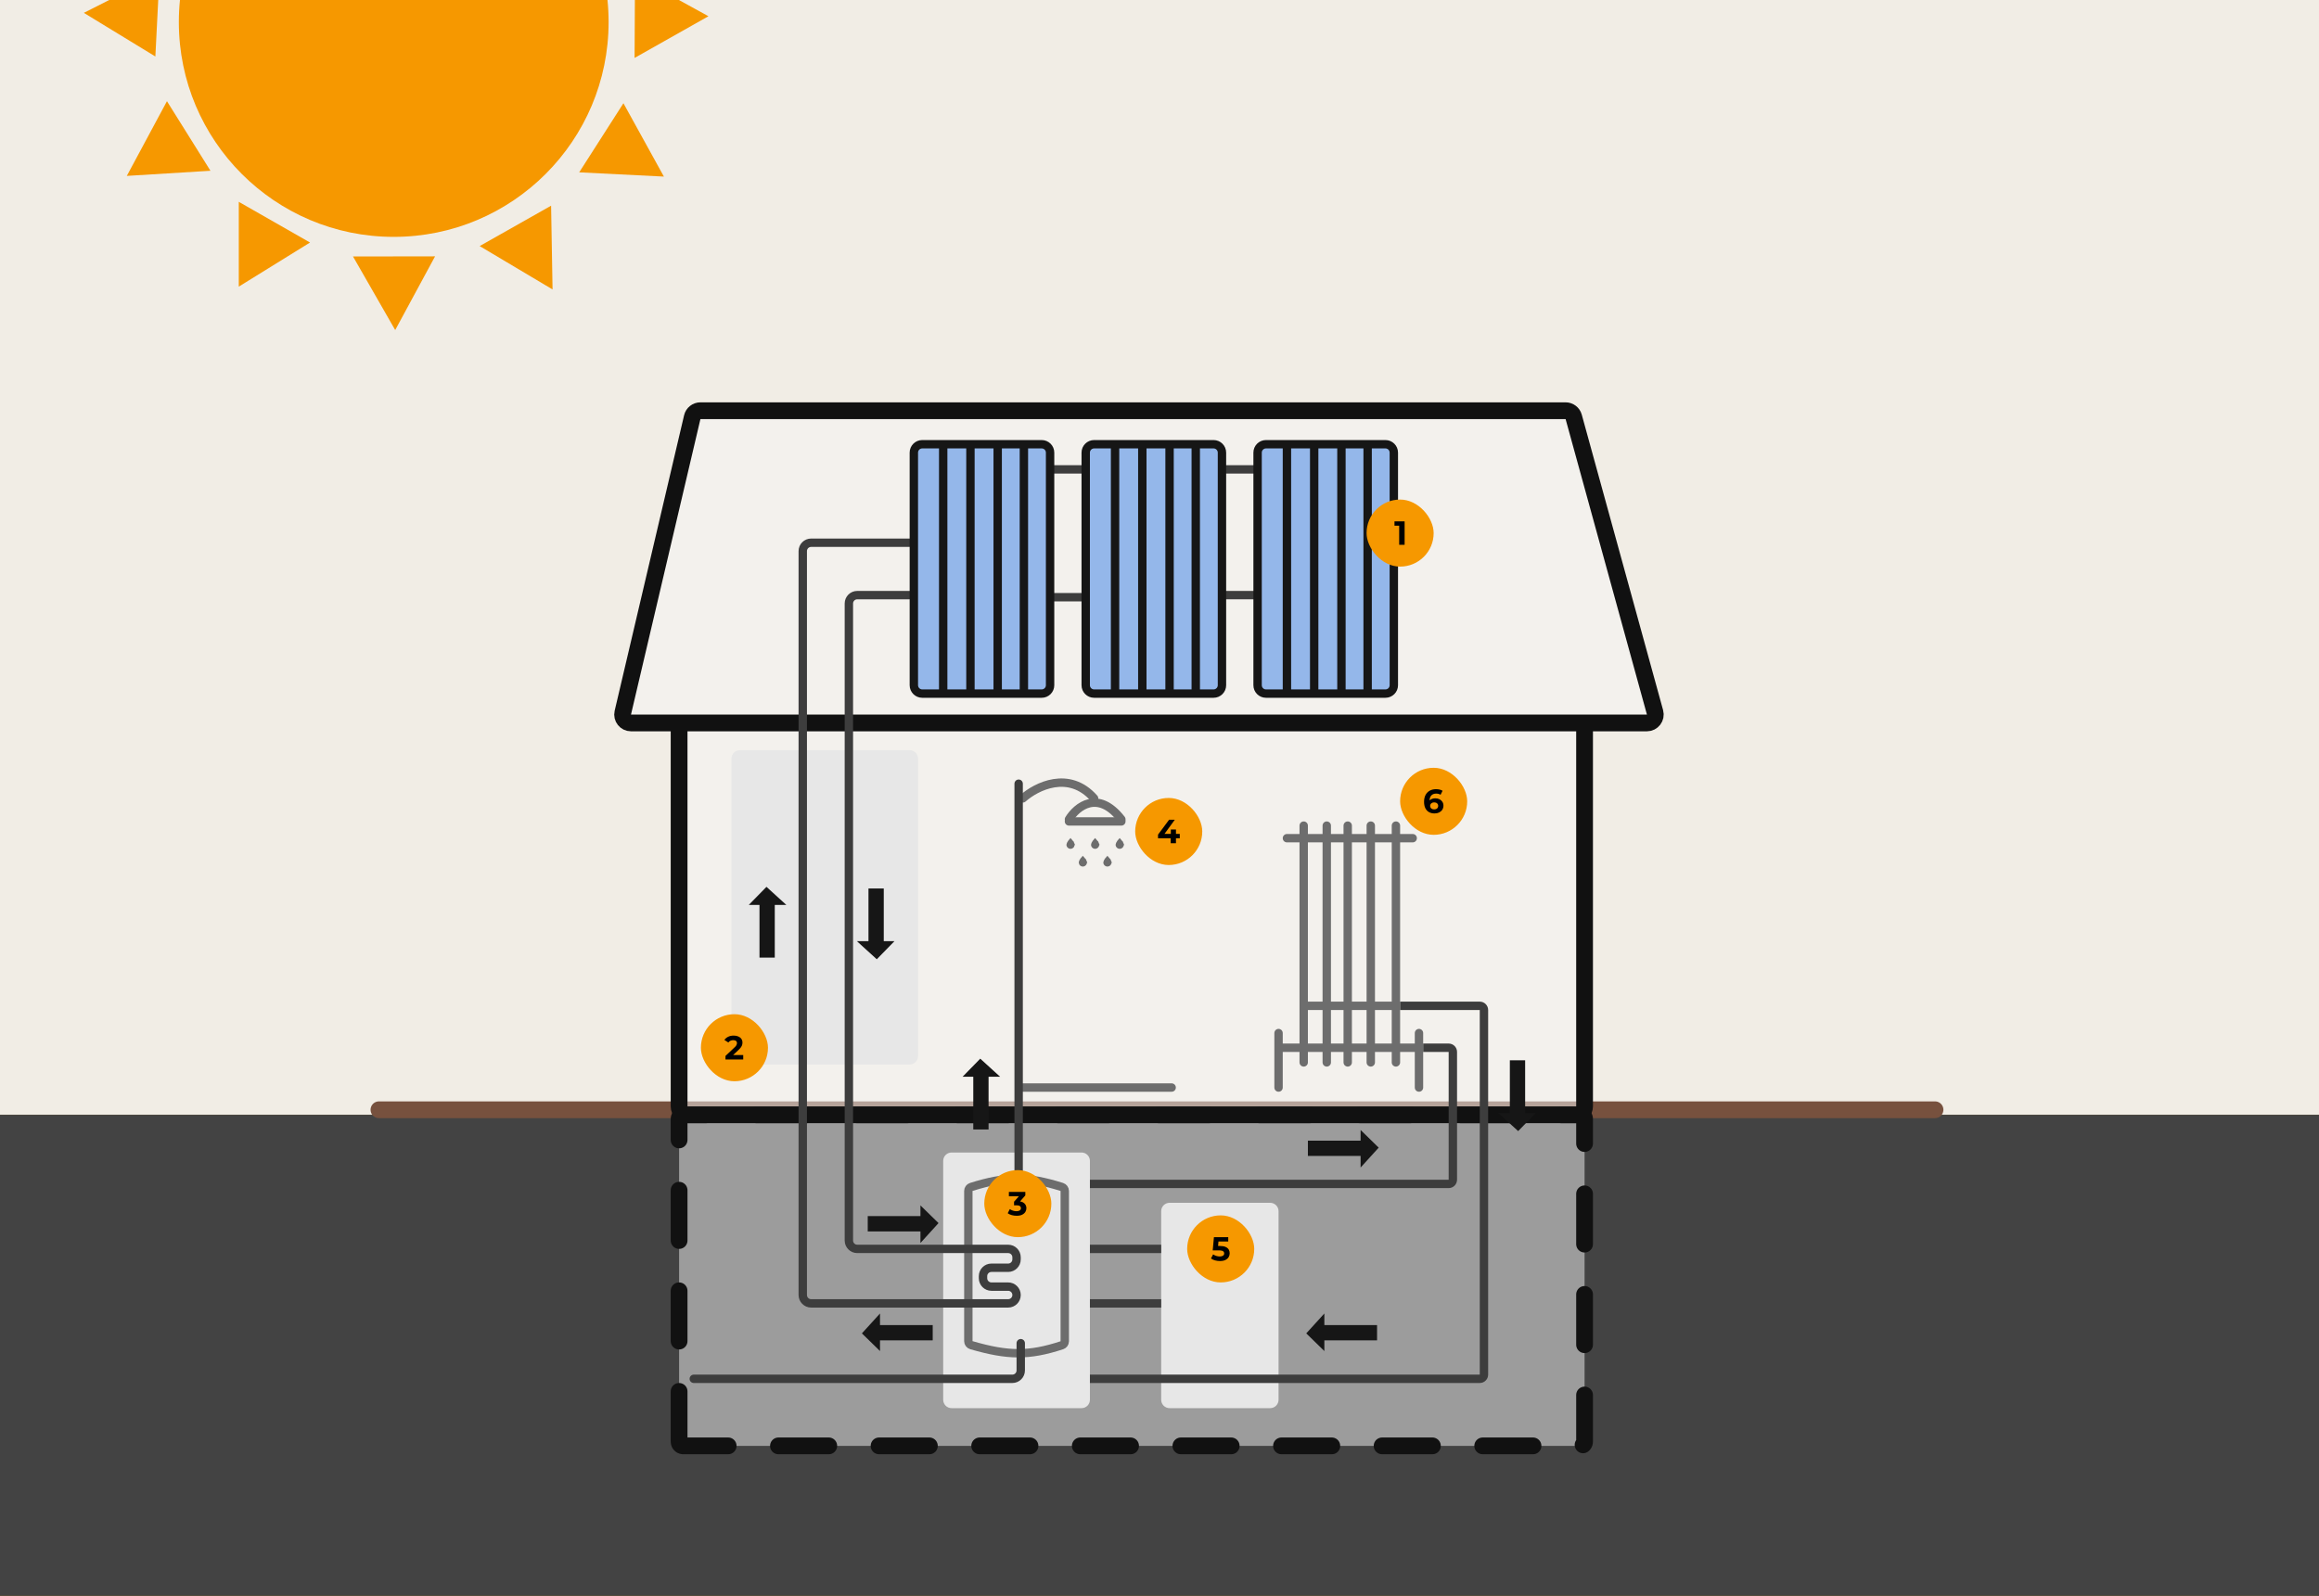 <svg width="1383" height="952" viewBox="0 0 1383 952" fill="none" xmlns="http://www.w3.org/2000/svg">
<rect x="0" y="0" width="1383" height="952" fill="#808080" stroke="none"/>
<g clip-path="url(#clip0_582_955)">
<rect width="1383" height="952" fill="#F1EDE5"/>
<rect width="1537.5" height="460" transform="translate(0 665)" fill="#F69800"/>
<rect width="1537.5" height="460" transform="translate(0 665)" fill="#161616"/>
<rect width="1537.5" height="460" transform="translate(0 665)" fill="#F6F6F6" fill-opacity="0.2"/>
<path d="M184.894 144.673L142.402 120.392V170.977L184.894 144.673Z" fill="#F69800"/>
<path d="M125.51 101.863L99.57 60.363L75.629 104.925L125.51 101.863Z" fill="#F69800"/>
<path d="M92.659 33.7L95.132 -15.178L49.999 7.668L92.659 33.7Z" fill="#F69800"/>
<path d="M259.464 152.92L210.524 152.997L235.691 196.878L259.464 152.92Z" fill="#F69800"/>
<path d="M328.664 122.693L286.066 146.788L329.535 172.66L328.664 122.693Z" fill="#F69800"/>
<path d="M371.802 61.582L345.419 102.802L395.941 105.34L371.802 61.582Z" fill="#F69800"/>
<path d="M378.705 -14.387L378.449 34.552L422.5 9.684L378.705 -14.387Z" fill="#F69800"/>
<circle cx="234.805" cy="13.15" r="128.15" fill="#F69800"/>
<path d="M1154 662L226 662" stroke="#77513E" stroke-width="10" stroke-linecap="round"/>
<path d="M405 860V667.5C405 666.119 406.119 665 407.5 665H942.5C943.881 665 945 666.119 945 667.5V860C945 861.381 943.881 862.5 942.5 862.5H407.5C406.119 862.5 405 861.381 405 860Z" fill="#F6F6F6" fill-opacity="0.5" stroke="#111111" stroke-width="10" stroke-linecap="round" stroke-dasharray="30 30"/>
<path d="M405 660V431.25H376.311C373.087 431.25 370.706 428.245 371.443 425.107L412.844 248.857C413.375 246.597 415.391 245 417.712 245H933.69C935.941 245 937.914 246.504 938.511 248.673L987.009 424.923C987.885 428.107 985.49 431.25 982.188 431.25H945V660C945 662.761 942.761 665 940 665H410C407.239 665 405 662.761 405 660Z" fill="#F6F6F6" fill-opacity="0.5"/>
<path d="M405 431.25V660C405 662.761 407.239 665 410 665H940C942.761 665 945 662.761 945 660V431.25M945 431.25H376.311C373.087 431.25 370.706 428.245 371.443 425.107L412.844 248.857C413.375 246.597 415.391 245 417.712 245H933.69C935.941 245 937.914 246.504 938.511 248.673L987.009 424.923C987.885 428.107 985.49 431.25 982.188 431.25H945Z" stroke="#111111" stroke-width="10" stroke-linecap="round"/>
<path d="M638.014 502.317C638.148 502.129 638.286 501.957 638.425 501.801C638.663 502.074 638.869 502.326 639.043 502.551C639.212 502.797 639.362 503.074 639.491 503.381L640.643 502.898L639.491 503.381C639.617 503.684 639.637 503.847 639.637 503.906C639.637 504.108 639.588 504.291 639.477 504.483C639.363 504.674 639.216 504.821 639.025 504.932C638.831 505.046 638.64 505.097 638.432 505.097C638.225 505.097 638.041 505.047 637.854 504.936C637.668 504.826 637.521 504.679 637.404 504.48C637.301 504.306 637.25 504.122 637.25 503.906C637.25 503.832 637.274 503.648 637.426 503.331L637.431 503.321L637.436 503.311C637.599 502.956 637.792 502.625 638.014 502.317Z" fill="#6D6D6D" stroke="#6D6D6D" stroke-width="2.5"/>
<path d="M645.344 512.894C645.479 512.707 645.616 512.535 645.755 512.379C645.994 512.652 646.2 512.903 646.373 513.129C646.542 513.375 646.692 513.652 646.821 513.959L647.974 513.475L646.821 513.959C646.948 514.261 646.967 514.425 646.967 514.484C646.967 514.686 646.919 514.869 646.807 515.061C646.694 515.251 646.547 515.398 646.355 515.51C646.161 515.623 645.97 515.674 645.762 515.674C645.556 515.674 645.372 515.624 645.185 515.514C644.999 515.404 644.852 515.257 644.734 515.058C644.631 514.884 644.581 514.7 644.581 514.484C644.581 514.41 644.605 514.225 644.757 513.909L644.762 513.899L644.766 513.888C644.929 513.534 645.123 513.202 645.344 512.894Z" fill="#6D6D6D" stroke="#6D6D6D" stroke-width="2.5"/>
<path d="M652.674 502.317C652.809 502.129 652.946 501.957 653.085 501.801C653.324 502.074 653.53 502.326 653.703 502.551C653.872 502.797 654.022 503.074 654.151 503.381L655.304 502.898L654.151 503.381C654.278 503.684 654.298 503.847 654.298 503.906C654.298 504.108 654.249 504.291 654.137 504.483C654.024 504.674 653.877 504.821 653.685 504.932C653.491 505.046 653.3 505.097 653.092 505.097C652.886 505.097 652.702 505.047 652.515 504.936C652.329 504.826 652.182 504.679 652.064 504.48C651.962 504.306 651.911 504.122 651.911 503.906C651.911 503.832 651.935 503.648 652.087 503.331L652.092 503.321L652.097 503.311C652.259 502.956 652.453 502.625 652.674 502.317Z" fill="#6D6D6D" stroke="#6D6D6D" stroke-width="2.5"/>
<path d="M660.005 512.894C660.139 512.707 660.277 512.535 660.416 512.379C660.654 512.652 660.86 512.903 661.034 513.129C661.203 513.375 661.353 513.652 661.482 513.959L662.634 513.475L661.482 513.959C661.609 514.261 661.628 514.425 661.628 514.484C661.628 514.686 661.58 514.869 661.468 515.061C661.355 515.251 661.208 515.398 661.016 515.51C660.822 515.623 660.631 515.674 660.423 515.674C660.217 515.674 660.032 515.624 659.845 515.514C659.659 515.404 659.512 515.257 659.395 515.058C659.292 514.884 659.241 514.7 659.241 514.484C659.241 514.41 659.265 514.225 659.418 513.909L659.422 513.899L659.427 513.888C659.59 513.534 659.784 513.202 660.005 512.894Z" fill="#6D6D6D" stroke="#6D6D6D" stroke-width="2.5"/>
<path d="M667.335 502.317C667.47 502.129 667.607 501.957 667.746 501.801C667.985 502.074 668.191 502.326 668.365 502.551C668.533 502.797 668.684 503.074 668.812 503.381L669.965 502.898L668.812 503.381C668.939 503.684 668.959 503.847 668.959 503.906C668.959 504.108 668.91 504.291 668.798 504.483C668.685 504.674 668.538 504.821 668.346 504.932C668.152 505.046 667.961 505.097 667.754 505.097C667.547 505.097 667.363 505.047 667.176 504.936C666.99 504.826 666.843 504.679 666.726 504.48C666.623 504.306 666.572 504.122 666.572 503.906C666.572 503.832 666.596 503.648 666.748 503.331L666.753 503.321L666.758 503.311C666.921 502.956 667.114 502.625 667.335 502.317Z" fill="#6D6D6D" stroke="#6D6D6D" stroke-width="2.5"/>
<path d="M610 476.25C617.917 469.167 637.5 459.25 652.5 476.25" stroke="#6D6D6D" stroke-width="5" stroke-linecap="round"/>
<path d="M637.5 488.75C642.083 481.25 654.75 470.75 668.75 488.75" stroke="#6D6D6D" stroke-width="5" stroke-linecap="round"/>
<path d="M637.5 490H668.75" stroke="#6D6D6D" stroke-width="5" stroke-linecap="round"/>
<path d="M608.75 648.75H698.75" stroke="#6D6D6D" stroke-width="5" stroke-linecap="round"/>
<path d="M846.25 616.25V625M846.25 648.75V625M846.25 625H762.5M762.5 616.25V648.75M767.5 500H842.5M777.5 600H832.5M777.5 492.5V633.75M791.25 492.5V633.75M803.75 492.5V633.75M817.5 492.5V633.75M832.5 492.5V633.75" stroke="#6D6D6D" stroke-width="5" stroke-linecap="round"/>
<path d="M692.5 835V722.5C692.5 719.739 694.739 717.5 697.5 717.5H757.5C760.261 717.5 762.5 719.739 762.5 722.5V835C762.5 837.761 760.261 840 757.5 840H697.5C694.739 840 692.5 837.761 692.5 835Z" fill="#E7E7E7"/>
<path d="M562.5 835V692.5C562.5 689.739 564.739 687.5 567.5 687.5H645C647.761 687.5 650 689.739 650 692.5V835C650 837.761 647.761 840 645 840H567.5C564.739 840 562.5 837.761 562.5 835Z" fill="#E7E7E7"/>
<path d="M633.259 708.053C612.452 701.559 600.044 701.516 579.236 708.051C578.202 708.376 577.5 709.335 577.5 710.419V800.049C577.5 801.156 578.232 802.122 579.294 802.43C601.035 808.719 613.461 808.965 633.297 802.471C634.315 802.138 635 801.196 635 800.125V710.427C635 709.341 634.296 708.377 633.259 708.053Z" stroke="#6D6D6D" stroke-width="5" stroke-linecap="square"/>
<path d="M436.25 630V452.5C436.25 449.739 438.489 447.5 441.25 447.5H542.5C545.261 447.5 547.5 449.739 547.5 452.5V630C547.5 632.761 545.261 635 542.5 635H441.25C438.489 635 436.25 632.761 436.25 630Z" fill="#E7E7E7"/>
<path d="M413.75 822.5H603.75C606.511 822.5 608.75 820.261 608.75 817.5V801.25" stroke="#3D3D3D" stroke-width="5" stroke-linecap="round"/>
<path d="M607.5 467.5L607.5 710" stroke="#3D3D3D" stroke-width="5" stroke-linecap="round"/>
<path d="M652.5 706.236H863.949C865.33 706.236 866.449 705.117 866.449 703.736V627.5C866.449 626.119 865.33 625 863.949 625L851.25 625M837.5 600H882.5C883.881 600 885 601.119 885 602.5V820C885 821.381 883.881 822.5 882.5 822.5H652.5" stroke="#3D3D3D" stroke-width="5" stroke-linecap="square"/>
<path d="M542.5 323.75H483.75C480.989 323.75 478.75 325.989 478.75 328.75V632.5V772.5C478.75 775.261 480.989 777.5 483.75 777.5H601.25C604.011 777.5 606.25 775.261 606.25 772.5V772.5C606.25 769.739 604.011 767.5 601.25 767.5H591.25C588.489 767.5 586.25 765.261 586.25 762.5V761.25C586.25 758.489 588.489 756.25 591.25 756.25H601.25C604.011 756.25 606.25 754.011 606.25 751.25V750C606.25 747.239 604.011 745 601.25 745H511.25C508.489 745 506.25 742.761 506.25 740V630V360C506.25 357.239 508.489 355 511.25 355H542.5" stroke="#3D3D3D" stroke-width="5" stroke-linecap="round"/>
<path d="M626.25 280H647.5" stroke="#3D3D3D" stroke-width="5" stroke-linecap="square"/>
<path d="M627.5 356.25H647.5" stroke="#3D3D3D" stroke-width="5" stroke-linecap="square"/>
<path d="M728.75 280H750" stroke="#3D3D3D" stroke-width="5" stroke-linecap="square"/>
<path d="M730 355L750 355" stroke="#3D3D3D" stroke-width="5" stroke-linecap="square"/>
<path d="M652.5 745L690 745" stroke="#3D3D3D" stroke-width="5" stroke-linecap="square"/>
<path d="M652.5 777.5L690 777.5" stroke="#3D3D3D" stroke-width="5" stroke-linecap="square"/>
<path d="M452.5 537.315L457.206 532.5L462.5 537.315H459.559V568.75H455.441V537.315H452.5Z" fill="#161616" stroke="#161616" stroke-width="5" stroke-linecap="round"/>
<path d="M527.5 563.935L522.794 568.75L517.5 563.935L520.441 563.935L520.441 532.5L524.559 532.5L524.559 563.935L527.5 563.935Z" fill="#161616" stroke="#161616" stroke-width="5" stroke-linecap="round"/>
<path d="M910 666.435L905.294 671.25L900 666.435L902.941 666.435L902.941 635L907.059 635L907.059 666.435L910 666.435Z" fill="#161616" stroke="#161616" stroke-width="5" stroke-linecap="round"/>
<path d="M787.315 800L782.5 795.294L787.315 790L787.315 792.941L818.75 792.941L818.75 797.059L787.315 797.059L787.315 800Z" fill="#161616" stroke="#161616" stroke-width="5" stroke-linecap="round"/>
<path d="M813.935 680L818.75 684.706L813.935 690L813.935 687.059L782.5 687.059L782.5 682.941L813.935 682.941L813.935 680Z" fill="#161616" stroke="#161616" stroke-width="5" stroke-linecap="round"/>
<path d="M522.315 800L517.5 795.294L522.315 790L522.315 792.941L553.75 792.941L553.75 797.059L522.315 797.059L522.315 800Z" fill="#161616" stroke="#161616" stroke-width="5" stroke-linecap="round"/>
<path d="M551.435 725L556.25 729.706L551.435 735L551.435 732.059L520 732.059L520 727.941L551.435 727.941L551.435 725Z" fill="#161616" stroke="#161616" stroke-width="5" stroke-linecap="round"/>
<path d="M580 639.815L584.706 635L590 639.815H587.059L587.059 671.25H582.941L582.941 639.815H580Z" fill="#161616" stroke="#161616" stroke-width="5" stroke-linecap="round"/>
<path d="M545 408.75V270C545 267.239 547.239 265 550 265H562.5H578.75H595H610.625H621.25C624.011 265 626.25 267.239 626.25 270V408.75C626.25 411.511 624.011 413.75 621.25 413.75H610.625H595H578.75H562.5H550C547.239 413.75 545 411.511 545 408.75Z" fill="#94B7EA"/>
<path d="M562.5 265H550C547.239 265 545 267.239 545 270V408.75C545 411.511 547.239 413.75 550 413.75H562.5M562.5 265V413.75M562.5 265H578.75M562.5 413.75H578.75M578.75 265V413.75M578.75 265H595M578.75 413.75H595M595 265V413.75M595 265H610.625M595 413.75H610.625M610.625 265H621.25C624.011 265 626.25 267.239 626.25 270V408.75C626.25 411.511 624.011 413.75 621.25 413.75H610.625M610.625 265V413.75" stroke="#161616" stroke-width="5" stroke-linecap="round"/>
<path d="M647.5 408.75V270C647.5 267.239 649.739 265 652.5 265H665H681.25H697.5H713.125H723.75C726.511 265 728.75 267.239 728.75 270V408.75C728.75 411.511 726.511 413.75 723.75 413.75H713.125H697.5H681.25H665H652.5C649.739 413.75 647.5 411.511 647.5 408.75Z" fill="#94B7EA"/>
<path d="M665 265H652.5C649.739 265 647.5 267.239 647.5 270V408.75C647.5 411.511 649.739 413.75 652.5 413.75H665M665 265V413.75M665 265H681.25M665 413.75H681.25M681.25 265V413.75M681.25 265H697.5M681.25 413.75H697.5M697.5 265V413.75M697.5 265H713.125M697.5 413.75H713.125M713.125 265H723.75C726.511 265 728.75 267.239 728.75 270V408.75C728.75 411.511 726.511 413.75 723.75 413.75H713.125M713.125 265V413.75" stroke="#161616" stroke-width="5" stroke-linecap="round"/>
<path d="M750 408.75V270C750 267.239 752.239 265 755 265H767.5H783.75H800H815.625H826.25C829.011 265 831.25 267.239 831.25 270V408.75C831.25 411.511 829.011 413.75 826.25 413.75H815.625H800H783.75H767.5H755C752.239 413.75 750 411.511 750 408.75Z" fill="#94B7EA"/>
<path d="M767.5 265H755C752.239 265 750 267.239 750 270V408.75C750 411.511 752.239 413.75 755 413.75H767.5M767.5 265V413.75M767.5 265H783.75M767.5 413.75H783.75M783.75 265V413.75M783.75 265H800M783.75 413.75H800M800 265V413.75M800 265H815.625M800 413.75H815.625M815.625 265H826.25C829.011 265 831.25 267.239 831.25 270V408.75C831.25 411.511 829.011 413.75 826.25 413.75H815.625M815.625 265V413.75" stroke="#161616" stroke-width="5" stroke-linecap="round"/>
<rect x="418" y="605" width="40" height="40" rx="20" fill="#F69800"/>
<path d="M432.66 632V629.9L438.06 624.8C438.487 624.413 438.8 624.067 439 623.76C439.2 623.453 439.333 623.173 439.4 622.92C439.48 622.667 439.52 622.433 439.52 622.22C439.52 621.66 439.327 621.233 438.94 620.94C438.567 620.633 438.013 620.48 437.28 620.48C436.693 620.48 436.147 620.593 435.64 620.82C435.147 621.047 434.727 621.4 434.38 621.88L432.02 620.36C432.553 619.56 433.3 618.927 434.26 618.46C435.22 617.993 436.327 617.76 437.58 617.76C438.62 617.76 439.527 617.933 440.3 618.28C441.087 618.613 441.693 619.087 442.12 619.7C442.56 620.313 442.78 621.047 442.78 621.9C442.78 622.353 442.72 622.807 442.6 623.26C442.493 623.7 442.267 624.167 441.92 624.66C441.587 625.153 441.093 625.707 440.44 626.32L435.96 630.54L435.34 629.36H443.24V632H432.66Z" fill="black"/>
<rect x="815" y="298" width="40" height="40" rx="20" fill="#F69800"/>
<path d="M834.44 325V312.2L835.84 313.6H831.64V311H837.68V325H834.44Z" fill="black"/>
<rect x="677" y="476" width="40" height="40" rx="20" fill="#F69800"/>
<path d="M690.62 500.06V497.88L697.22 489H700.62L694.16 497.88L692.58 497.42H703.6V500.06H690.62ZM698.16 503V500.06L698.26 497.42V494.8H701.32V503H698.16Z" fill="black"/>
<rect x="835" y="458" width="40" height="40" rx="20" fill="#F69800"/>
<path d="M855.54 485.24C854.26 485.24 853.147 484.973 852.2 484.44C851.267 483.907 850.547 483.127 850.04 482.1C849.533 481.073 849.28 479.807 849.28 478.3C849.28 476.687 849.58 475.32 850.18 474.2C850.793 473.08 851.633 472.227 852.7 471.64C853.78 471.053 855.02 470.76 856.42 470.76C857.167 470.76 857.88 470.84 858.56 471C859.24 471.16 859.827 471.4 860.32 471.72L859.12 474.1C858.733 473.833 858.32 473.653 857.88 473.56C857.44 473.453 856.98 473.4 856.5 473.4C855.287 473.4 854.327 473.767 853.62 474.5C852.913 475.233 852.56 476.32 852.56 477.76C852.56 478 852.56 478.267 852.56 478.56C852.573 478.853 852.613 479.147 852.68 479.44L851.78 478.6C852.033 478.08 852.36 477.647 852.76 477.3C853.16 476.94 853.633 476.673 854.18 476.5C854.74 476.313 855.353 476.22 856.02 476.22C856.927 476.22 857.74 476.4 858.46 476.76C859.18 477.12 859.753 477.627 860.18 478.28C860.62 478.933 860.84 479.7 860.84 480.58C860.84 481.527 860.6 482.353 860.12 483.06C859.653 483.753 859.02 484.293 858.22 484.68C857.433 485.053 856.54 485.24 855.54 485.24ZM855.36 482.82C855.813 482.82 856.213 482.74 856.56 482.58C856.92 482.407 857.2 482.16 857.4 481.84C857.6 481.52 857.7 481.153 857.7 480.74C857.7 480.1 857.48 479.593 857.04 479.22C856.613 478.833 856.04 478.64 855.32 478.64C854.84 478.64 854.42 478.733 854.06 478.92C853.7 479.093 853.413 479.34 853.2 479.66C853 479.967 852.9 480.327 852.9 480.74C852.9 481.14 853 481.5 853.2 481.82C853.4 482.127 853.68 482.373 854.04 482.56C854.4 482.733 854.84 482.82 855.36 482.82Z" fill="black"/>
<rect x="587" y="698" width="40" height="40" rx="20" fill="#F69800"/>
<path d="M606.32 725.24C605.347 725.24 604.38 725.113 603.42 724.86C602.46 724.593 601.647 724.22 600.98 723.74L602.24 721.26C602.773 721.647 603.393 721.953 604.1 722.18C604.807 722.407 605.52 722.52 606.24 722.52C607.053 722.52 607.693 722.36 608.16 722.04C608.627 721.72 608.86 721.28 608.86 720.72C608.86 720.187 608.653 719.767 608.24 719.46C607.827 719.153 607.16 719 606.24 719H604.76V716.86L608.66 712.44L609.02 713.6H601.68V711H611.48V713.1L607.6 717.52L605.96 716.58H606.9C608.62 716.58 609.92 716.967 610.8 717.74C611.68 718.513 612.12 719.507 612.12 720.72C612.12 721.507 611.913 722.247 611.5 722.94C611.087 723.62 610.453 724.173 609.6 724.6C608.747 725.027 607.653 725.24 606.32 725.24Z" fill="black"/>
<rect x="708" y="725" width="40" height="40" rx="20" fill="#F69800"/>
<path d="M727.54 752.24C726.567 752.24 725.6 752.113 724.64 751.86C723.693 751.593 722.88 751.22 722.2 750.74L723.48 748.26C724.013 748.647 724.627 748.953 725.32 749.18C726.027 749.407 726.74 749.52 727.46 749.52C728.273 749.52 728.913 749.36 729.38 749.04C729.847 748.72 730.08 748.273 730.08 747.7C730.08 747.34 729.987 747.02 729.8 746.74C729.613 746.46 729.28 746.247 728.8 746.1C728.333 745.953 727.673 745.88 726.82 745.88H723.24L723.96 738H732.5V740.6H725.12L726.8 739.12L726.3 744.74L724.62 743.26H727.58C728.967 743.26 730.08 743.453 730.92 743.84C731.773 744.213 732.393 744.727 732.78 745.38C733.167 746.033 733.36 746.773 733.36 747.6C733.36 748.427 733.153 749.193 732.74 749.9C732.327 750.593 731.687 751.16 730.82 751.6C729.967 752.027 728.873 752.24 727.54 752.24Z" fill="black"/>
</g>
<defs>
<clipPath id="clip0_582_955">
<rect width="1383" height="952" fill="white"/>
</clipPath>
</defs>
</svg>
